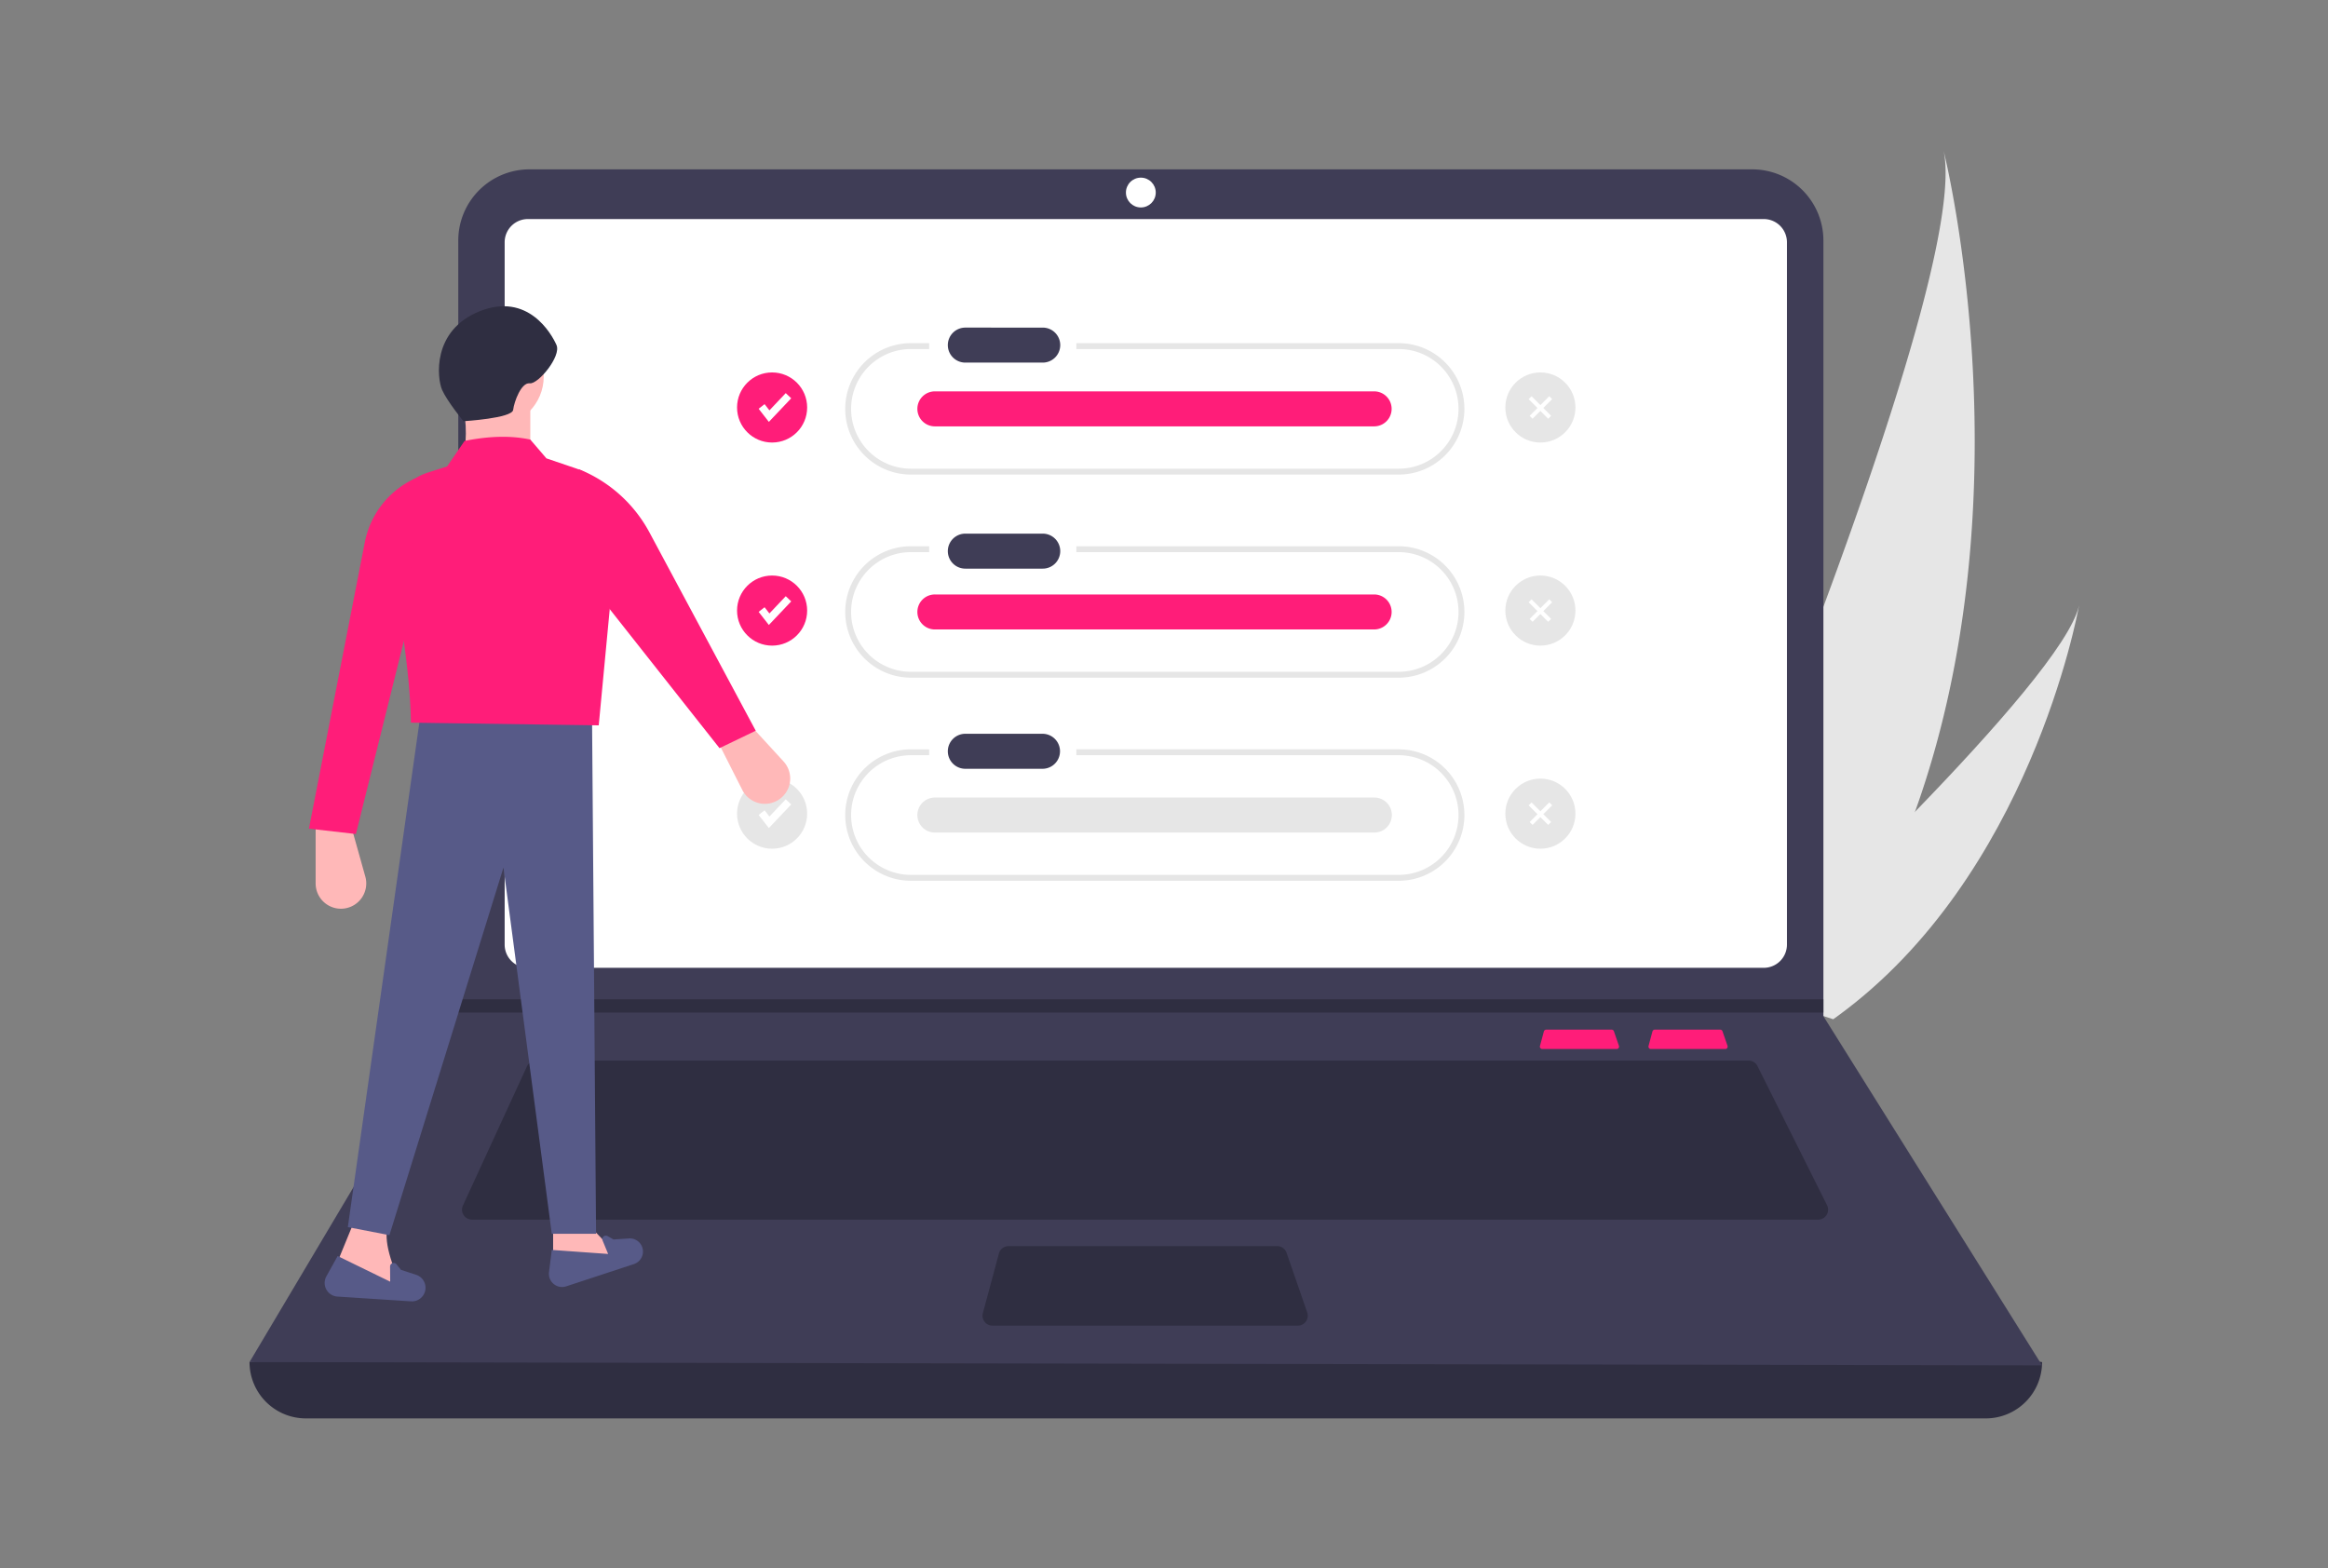 <svg xmlns="http://www.w3.org/2000/svg" xmlns:xlink="http://www.w3.org/1999/xlink" width="849" height="572" viewBox="0 0 849 572">
  <rect x="0" y="0" width="849" height="572" fill="#808080" stroke="none"/>
  <defs>
    <clipPath id="clip-Artboard_2">
      <rect width="849" height="572"/>
    </clipPath>
  </defs>
  <g id="Artboard_2" data-name="Artboard – 2" clip-path="url(#clip-Artboard_2)">
    <g id="undraw_accept_tasks_po1c" transform="translate(91 55)">
      <path id="Path_13194" data-name="Path 13194" d="M913.633,410.856A287.251,287.251,0,0,1,876.4,482.265c-.362.51-.729,1.009-1.1,1.516l-47.641-15.428c.215-.492.45-1.043.7-1.645,15-35.489,105.3-251.817,95.709-296.917C924.989,173.494,954.9,296.019,913.633,410.856Z" transform="translate(-306.243 -169.791)" fill="#e6e6e6"/>
      <path id="Path_13195" data-name="Path 13195" d="M889.923,520.418c-.582.439-1.181.872-1.785,1.294L852.4,510.138c.428-.4.925-.861,1.5-1.387,9.355-8.744,37.148-34.944,64.066-62.718,28.928-29.847,56.851-61.508,59.823-75.277C977.225,373.9,959.6,469.475,889.923,520.418Z" transform="translate(-310.572 -204.967)" fill="#e6e6e6"/>
      <path id="Path_13196" data-name="Path 13196" d="M828.8,721.743H216.153A20.542,20.542,0,0,1,195.611,701.2h0q333.126-38.716,653.73,0h0A20.542,20.542,0,0,1,828.8,721.743Z" transform="translate(-195.611 -259.418)" fill="#2f2e41"/>
      <path id="Path_13197" data-name="Path 13197" d="M849.341,614.218l-653.73-1.208,75.765-127.484.363-.6V203.962a25.966,25.966,0,0,1,25.97-25.968H743.621a25.966,25.966,0,0,1,25.968,25.97v282.89Z" transform="translate(-195.611 -171.227)" fill="#3f3d56"/>
      <path id="Path_13198" data-name="Path 13198" d="M316.856,199.966a8.468,8.468,0,0,0-8.459,8.459V464.6a8.469,8.469,0,0,0,8.459,8.459H767.579a8.469,8.469,0,0,0,8.459-8.459V208.424a8.468,8.468,0,0,0-8.459-8.459Z" transform="translate(-215.353 -175.073)" fill="#fff"/>
      <path id="Path_13199" data-name="Path 13199" d="M316.518,572.015a3.635,3.635,0,0,0-3.293,2.11l-23.346,50.752a3.625,3.625,0,0,0,3.293,5.14H784.118a3.625,3.625,0,0,0,3.242-5.247l-25.376-50.752a3.607,3.607,0,0,0-3.242-2Z" transform="translate(-212.053 -240.195)" fill="#2f2e41"/>
      <circle id="Ellipse_486" data-name="Ellipse 486" cx="5.438" cy="5.438" r="5.438" transform="translate(319.615 9.789)" fill="#fff"/>
      <path id="Path_13200" data-name="Path 13200" d="M529.125,654.042a3.631,3.631,0,0,0-3.5,2.682l-5.856,21.751a3.625,3.625,0,0,0,3.5,4.568H634.638a3.624,3.624,0,0,0,3.424-4.811l-7.529-21.751a3.627,3.627,0,0,0-3.426-2.439Z" transform="translate(-252.328 -254.552)" fill="#2f2e41"/>
      <path id="Path_13201" data-name="Path 13201" d="M590.053,375.126v4.833H91.84l.375-.6v-4.23Z" transform="translate(-16.075 -65.66)" fill="#2f2e41"/>
      <path id="Path_13202" data-name="Path 13202" d="M660.79,254.83H543.241v2.147H660.79a21.821,21.821,0,0,1,0,43.642H482.918a21.821,21.821,0,1,1,0-43.642h6.647V254.83h-6.647a23.968,23.968,0,1,0,0,47.936H660.79a23.968,23.968,0,1,0,0-47.936Z" transform="translate(-241.705 -184.676)" fill="#e6e6e6"/>
      <path id="Path_13203" data-name="Path 13203" d="M660.79,344.619H543.241v2.147H660.79a21.821,21.821,0,0,1,0,43.642H482.918a21.821,21.821,0,1,1,0-43.642h6.647v-2.147h-6.647a23.968,23.968,0,0,0,0,47.936H660.79a23.968,23.968,0,0,0,0-47.936Z" transform="translate(-241.705 -200.392)" fill="#e6e6e6"/>
      <path id="Path_13204" data-name="Path 13204" d="M660.79,434.407H543.241v2.147H660.79a21.821,21.821,0,0,1,0,43.642H482.918a21.821,21.821,0,1,1,0-43.642h6.647v-2.147h-6.647a23.968,23.968,0,1,0,0,47.936H660.79a23.968,23.968,0,0,0,0-47.936Z" transform="translate(-241.705 -216.108)" fill="#e6e6e6"/>
      <path id="Path_40" data-name="Path 40" d="M510.789,247.954a6.384,6.384,0,1,0,0,12.767h28a6.384,6.384,0,1,0,.21-12.766c-.07,0-.14,0-.21,0Z" transform="translate(-249.661 -183.472)" fill="#3f3d56"/>
      <path id="Path_40-2" data-name="Path 40" d="M510.789,339.044a6.384,6.384,0,1,0,0,12.767h28a6.384,6.384,0,1,0,.21-12.766c-.07,0-.14,0-.21,0Z" transform="translate(-249.661 -199.416)" fill="#3f3d56"/>
      <path id="Path_40-3" data-name="Path 40" d="M510.789,427.532a6.384,6.384,0,1,0,0,12.767h28a6.384,6.384,0,0,0,.21-12.766q-.1,0-.21,0Z" transform="translate(-249.661 -214.905)" fill="#3f3d56"/>
      <path id="Path_40-4" data-name="Path 40" d="M497.326,276.146a6.384,6.384,0,1,0,0,12.767H657.372a6.384,6.384,0,0,0,.21-12.766q-.1,0-.21,0Z" transform="translate(-247.304 -188.407)" fill="#ff1d79"/>
      <path id="Path_40-5" data-name="Path 40" d="M497.326,365.935a6.384,6.384,0,1,0,0,12.767H657.372a6.384,6.384,0,0,0,.21-12.766q-.1,0-.21,0Z" transform="translate(-247.304 -204.123)" fill="#ff1d79"/>
      <path id="Path_40-6" data-name="Path 40" d="M497.326,455.723a6.384,6.384,0,1,0,0,12.767H657.372a6.384,6.384,0,1,0,.21-12.766q-.1,0-.21,0Z" transform="translate(-247.304 -219.839)" fill="#e6e6e6"/>
      <circle id="Ellipse_487" data-name="Ellipse 487" cx="12.783" cy="12.783" r="12.783" transform="translate(177.796 80.836)" fill="#ff1d79"/>
      <path id="Path_13205" data-name="Path 13205" d="M228.787,117.623l-3.724-4.788,2.165-1.685,1.764,2.267,5.956-6.288,1.992,1.888Z" transform="translate(-39.394 -18.751)" fill="#fff"/>
      <circle id="Ellipse_488" data-name="Ellipse 488" cx="12.783" cy="12.783" r="12.783" transform="translate(177.796 154.909)" fill="#ff1d79"/>
      <path id="Path_13206" data-name="Path 13206" d="M228.787,207.412l-3.724-4.788,2.165-1.685,1.764,2.267,5.956-6.288,1.992,1.888Z" transform="translate(-39.394 -34.468)" fill="#fff"/>
      <circle id="Ellipse_489" data-name="Ellipse 489" cx="12.783" cy="12.783" r="12.783" transform="translate(177.796 228.981)" fill="#e6e6e6"/>
      <circle id="Ellipse_490" data-name="Ellipse 490" cx="12.783" cy="12.783" r="12.783" transform="translate(457.983 80.836)" fill="#e6e6e6"/>
      <circle id="Ellipse_491" data-name="Ellipse 491" cx="12.783" cy="12.783" r="12.783" transform="translate(457.983 154.909)" fill="#e6e6e6"/>
      <circle id="Ellipse_492" data-name="Ellipse 492" cx="12.783" cy="12.783" r="12.783" transform="translate(457.983 228.981)" fill="#e6e6e6"/>
      <path id="Path_13207" data-name="Path 13207" d="M228.787,297.2l-3.724-4.788,2.165-1.685,1.764,2.267,5.956-6.288,1.992,1.887Z" transform="translate(-39.394 -50.184)" fill="#fff"/>
      <rect id="Rectangle_1122" data-name="Rectangle 1122" width="1.505" height="10.109" transform="translate(466.475 90.576) rotate(-45)" fill="#fff"/>
      <rect id="Rectangle_1123" data-name="Rectangle 1123" width="10.109" height="1.505" transform="translate(466.851 96.66) rotate(-45)" fill="#fff"/>
      <rect id="Rectangle_1124" data-name="Rectangle 1124" width="1.505" height="10.109" transform="translate(466.475 164.649) rotate(-45)" fill="#fff"/>
      <rect id="Rectangle_1125" data-name="Rectangle 1125" width="10.109" height="1.505" transform="translate(466.851 170.733) rotate(-45)" fill="#fff"/>
      <rect id="Rectangle_1126" data-name="Rectangle 1126" width="1.505" height="10.109" transform="translate(466.475 238.722) rotate(-45)" fill="#fff"/>
      <rect id="Rectangle_1127" data-name="Rectangle 1127" width="10.109" height="1.505" transform="translate(466.851 244.806) rotate(-45)" fill="#fff"/>
      <path id="Path_13208" data-name="Path 13208" d="M424.864,450.849h0a9.231,9.231,0,0,0,1.709-13.938L414.3,423.534,402.515,429.5l9.022,17.818a9.23,9.23,0,0,0,13.328,3.529Z" transform="translate(-231.826 -214.205)" fill="#ffb8b8"/>
      <path id="Path_13209" data-name="Path 13209" d="M235.132,498.616h0a9.231,9.231,0,0,0,7.821-11.663l-4.906-17.477H224.836v19.972a9.23,9.23,0,0,0,10.3,9.169Z" transform="translate(-200.726 -222.246)" fill="#ffb8b8"/>
      <path id="Path_13210" data-name="Path 13210" d="M134.211,491.714l24.956-3.915-10.276-10.766h-14.68Z" transform="translate(-23.492 -83.498)" fill="#ffb8b8"/>
      <path id="Path_13211" data-name="Path 13211" d="M232.547,661.757l25.934,6.85c-4.777-9.909-7.718-18.676-5.872-24.466l-12.233-1.468Z" transform="translate(-202.076 -252.562)" fill="#ffb8b8"/>
      <path id="Path_13212" data-name="Path 13212" d="M43.46,436.292l15.169,2.936,41.592-134.074,17.615,133.585h16.148l-1.468-188.878H69.884Z" transform="translate(-7.607 -43.735)" fill="#575a88"/>
      <path id="Path_13213" data-name="Path 13213" d="M334.272,667.9l24.685-8.12a4.8,4.8,0,0,0,2.794-6.707h0a4.8,4.8,0,0,0-4.618-2.643l-5.6.378-2.194-1.235a1.276,1.276,0,0,0-1.806,1.6l2.024,4.915-20.551-1.468-1.014,8.112a4.814,4.814,0,0,0,6.281,5.17Z" transform="translate(-218.776 -253.741)" fill="#575a88"/>
      <path id="Path_13214" data-name="Path 13214" d="M233.49,673.21l26.833,1.74a4.968,4.968,0,0,0,5.273-5.36h0a4.968,4.968,0,0,0-3.412-4.321l-5.522-1.8-1.63-2.033a1.321,1.321,0,0,0-2.351.837l.044,5.5-19.162-9.347-4.107,7.4a4.981,4.981,0,0,0,4.033,7.389Z" transform="translate(-201.426 -255.32)" fill="#575a88"/>
      <circle id="Ellipse_493" data-name="Ellipse 493" cx="18.105" cy="18.105" r="18.105" transform="translate(71.084 64.223)" fill="#ffb8b8"/>
      <path id="Path_13215" data-name="Path 13215" d="M289.488,304.833h24.955V280.856H289.488C291.55,288.261,291.284,296.329,289.488,304.833Z" transform="translate(-212.043 -189.231)" fill="#ffb8b8"/>
      <path id="Path_13216" data-name="Path 13216" d="M264.972,400.495l68.5.979,6.851-72.374a22.6,22.6,0,0,0-15.333-21.4l-10.6-3.6-5.872-6.85c-7.414-1.6-15.48-1.214-23.977.489l-6.361,9.3-6.85,2.186a22.531,22.531,0,0,0-15.672,22.1C260.759,357.646,264.722,382.116,264.972,400.495Z" transform="translate(-206.12 -191.923)" fill="#ff1d79"/>
      <path id="Path_13217" data-name="Path 13217" d="M221.87,442.379,239,444.336l19.573-78.781,1.957-50.889-.578.28a32.413,32.413,0,0,0-17.7,22.97Z" transform="translate(-200.207 -195.149)" fill="#ff1d79"/>
      <path id="Path_13218" data-name="Path 13218" d="M392.471,412.292l13.212-6.361-38.751-72.309a50.663,50.663,0,0,0-25.839-23.108h0l7.34,46Z" transform="translate(-221.075 -194.422)" fill="#ff1d79"/>
      <path id="Path_13219" data-name="Path 13219" d="M288.265,280.442s17.753-1.053,18.138-4.124,2.976-10.076,6.047-9.691,11.581-9.853,9.759-13.979-10.425-19.32-27.988-12.318-15.55,24.564-13.727,28.691S288.265,280.442,288.265,280.442Z" transform="translate(-210.265 -181.82)" fill="#2f2e41"/>
      <path id="Path_13220" data-name="Path 13220" d="M816.34,558.338a.884.884,0,0,0-.852.653l-1.426,5.3a.883.883,0,0,0,.852,1.112h27.12a.882.882,0,0,0,.834-1.172l-1.833-5.3a.883.883,0,0,0-.834-.594Z" transform="translate(-303.857 -237.801)" fill="#ff1d79"/>
      <path id="Path_13221" data-name="Path 13221" d="M768.34,558.338a.884.884,0,0,0-.852.653l-1.426,5.3a.883.883,0,0,0,.852,1.112h27.12a.882.882,0,0,0,.834-1.172l-1.833-5.3a.883.883,0,0,0-.834-.594Z" transform="translate(-295.455 -237.801)" fill="#ff1d79"/>
    </g>
  </g>
</svg>
